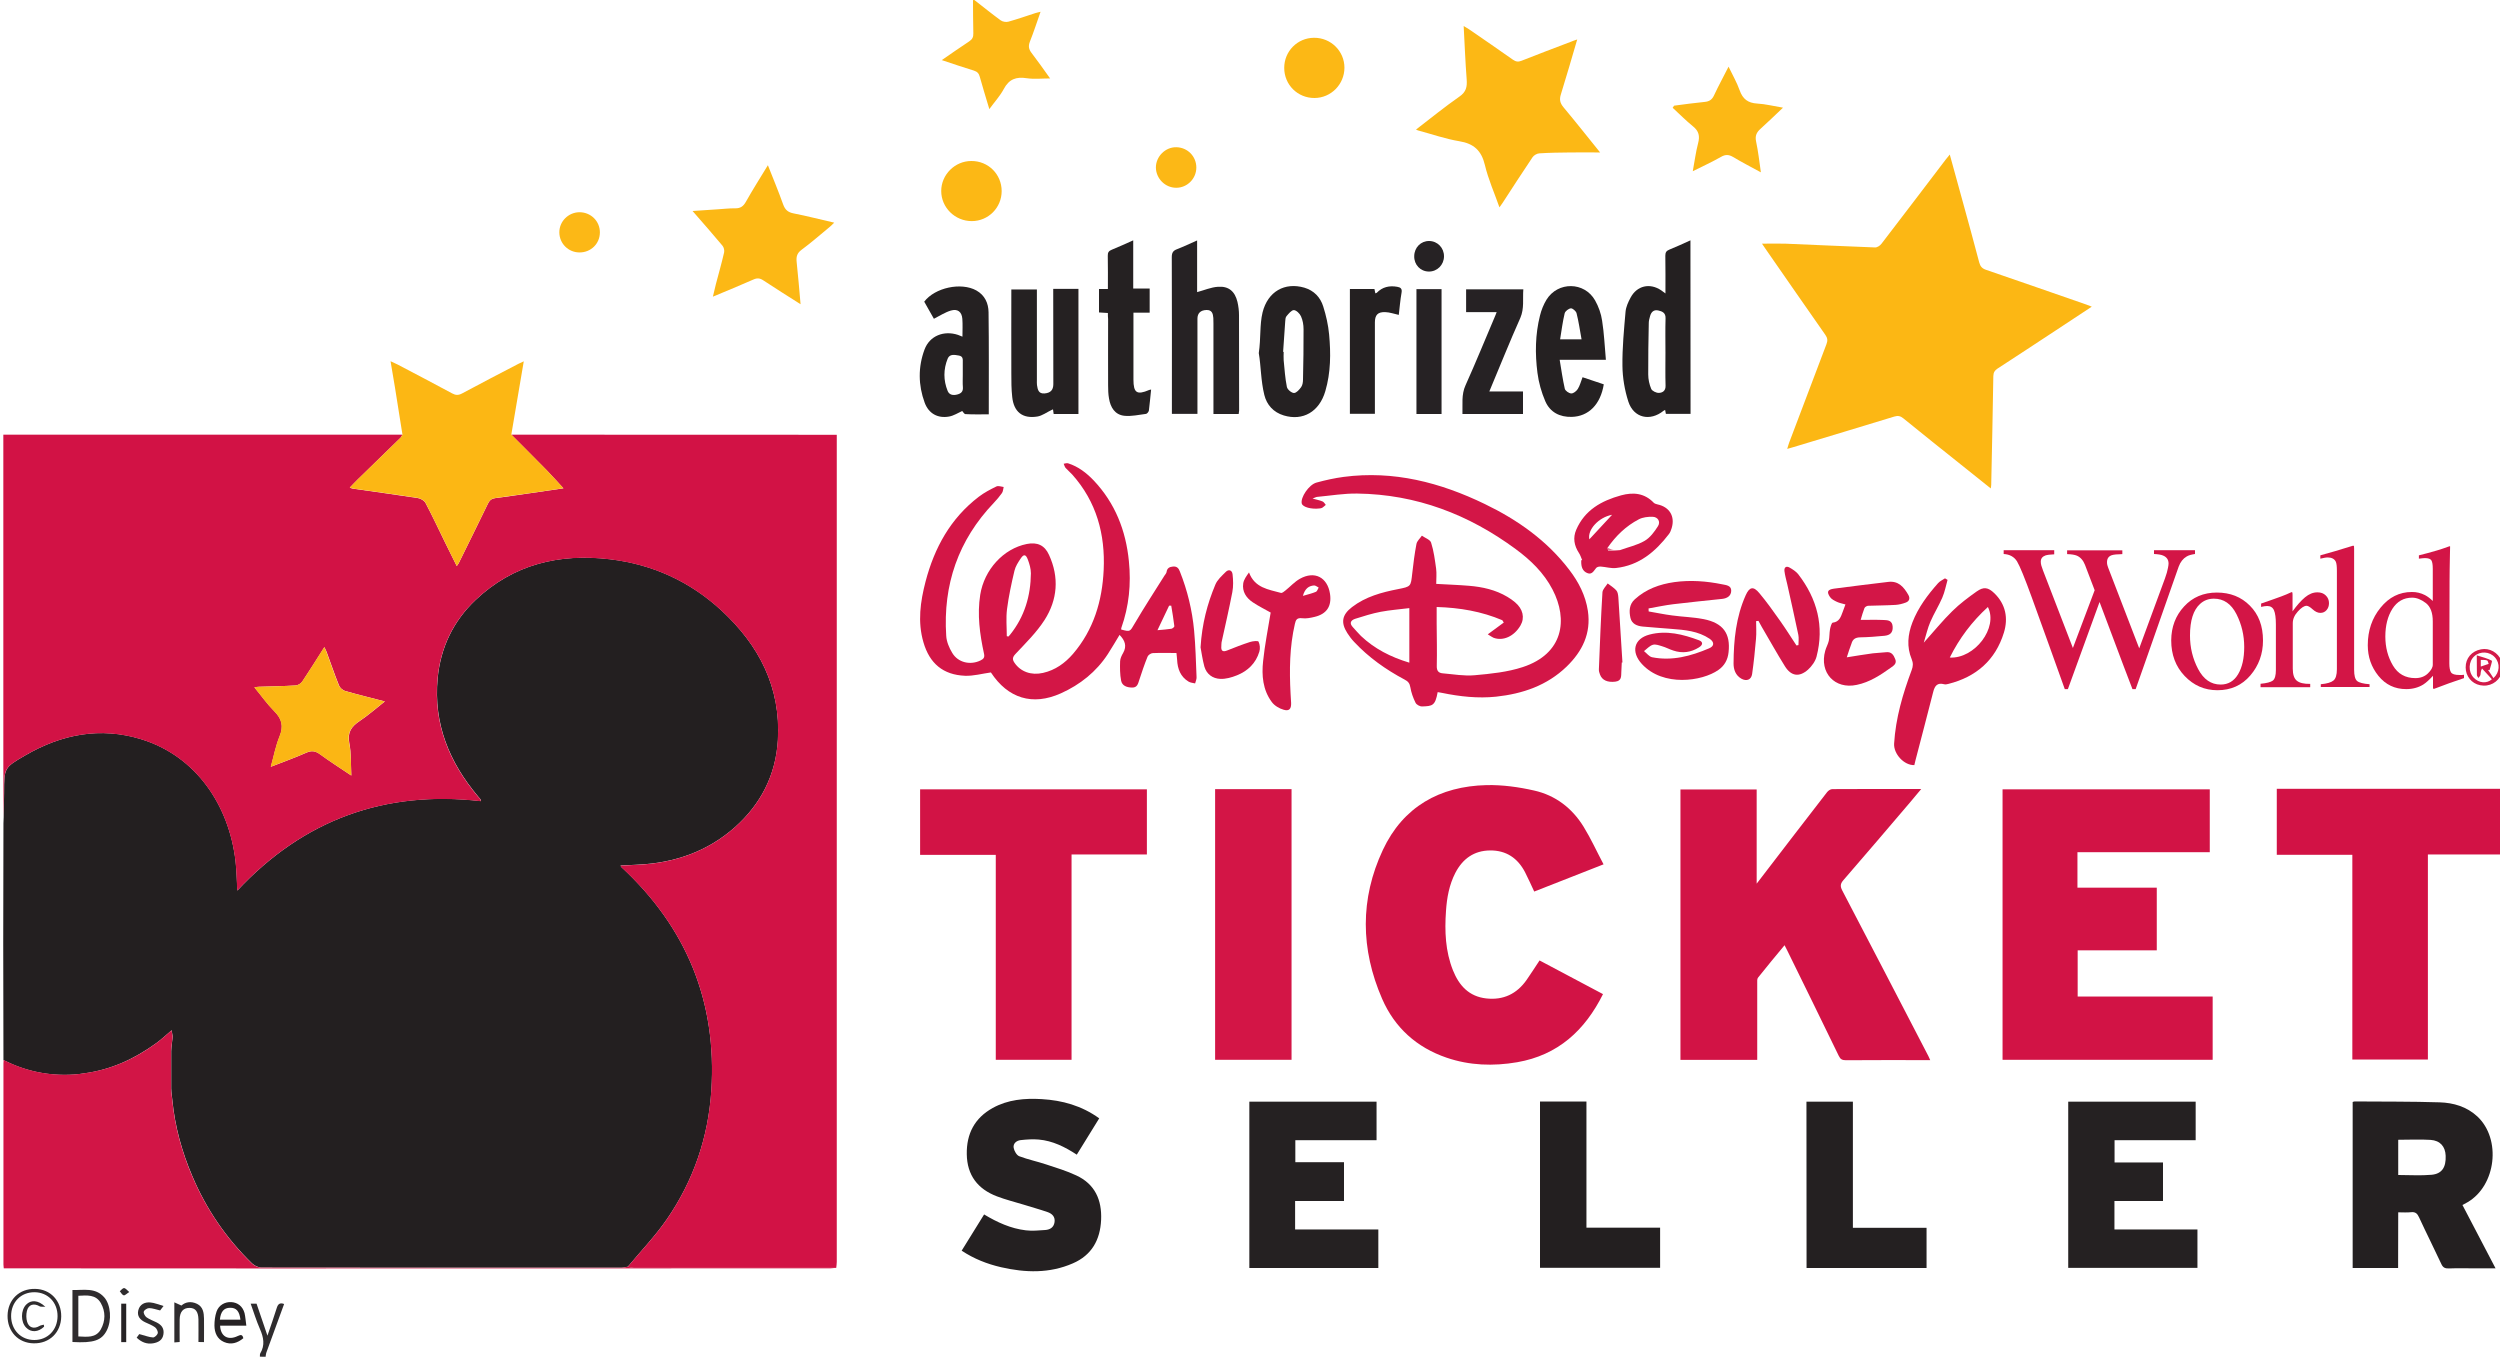 <svg xmlns="http://www.w3.org/2000/svg" viewBox="0 0 2250 1221" style="enable-background:new 0 0 2250 1221"><path d="m2252.9 769c-22.5 0-44.9 0-67.8 0 0 61.8 0 123.1 0 184.6-22.8 0-45.1 0-68 0 0-61.3 0-122.6 0-184.3-22.9 0-45.3 0-68 0 0-19.9 0-39.3 0-59.4 67.9 0 135.8 0 203.7 0 .1 19.8.1 39.4.1 59.1" style="fill:#d21245"/><path d="m876.9 0c7.9 6.1 15.6 12.4 23.7 18.3 1.8 1.3 4.9 1.8 7 1.2 8.2-2.3 16.2-5.1 24.2-7.7 1.2-.4 2.4-.6 4.7-1.2-3.3 9.5-6.2 18.3-9.6 26.9-1.5 3.9-1.1 6.7 1.4 10 5.7 7.4 11 15 16.8 23.1-7.4 0-14.4.8-21-.2-9.5-1.5-16 .8-20.7 9.7-3.3 6.2-8.2 11.5-13 18.1-3.1-10.4-6-19.7-8.6-29.1-.8-3-2.2-4.6-5.4-5.6-9.3-2.8-18.5-6-28.8-9.4 8.8-6 16.6-11.6 24.6-16.8 2.9-1.9 3.9-3.9 3.8-7.3-.3-10-.2-19.9-.3-29.9.6-.1.9-.1 1.2-.1" style="fill:#fcb816"/><path d="m2252.9 603c-.5 1.1-1.1 2.2-1.5 3.3-3.1 7.8-10.9 12.1-19.3 10.4-7.6-1.5-13-8.1-13-16-.1-8.3 5.4-14.7 13.8-16.3 7.7-1.5 15.3 2.8 18.4 10.3.5 1.1 1.1 2.2 1.7 3.2-.1 1.8-.1 3.4-.1 5.1m-8.8 7.3c5.7-5.1 6.2-13.2 1.3-18.7-4.7-5.3-13.1-5.8-18.4-1.1-5.4 4.8-5.8 13.9-.8 19.3 4.8 5.2 12.1 5.6 16.5 1.5-3-3.3-5.9-6.5-8.9-9.7-1.3 2.5-1.1 4.2-1.4 5.8-.2 1-1.2 1.8-1.8 2.8-.5-.9-1.4-1.8-1.4-2.7-.1-5.3-.1-10.5-.1-17.7 5.3 1.7 9.7 2.7 13.5 4.8.7.4-1.3 5.6-2 8.5-.5-.1-.9-.1-1.4-.2 1.7 2.4 3.3 4.9 4.9 7.4m-11.4-10.4c2.9-1 5-1.7 7.1-2.4-.5-1.1-.7-2.9-1.4-3.1-1.7-.6-3.7-.4-5.7-.5 0 2 0 3.3 0 6" style="fill:#d31a49"/><path d="m233.9 1221c.1-1-.1-2.1.3-2.9 4.5-7.5 3-14.6-.3-22.1-3.2-7.3-5.5-14.9-8.3-22.7 1.9 0 3.5 0 5.3 0 3.1 9.2 6.2 18.4 9.8 28.8 3.1-9.1 5.9-17 8.4-25 1.1-3.6 2.9-4.9 6.6-3.5-5.3 14.5-10.6 29-15.9 43.5-.5 1.3-.5 2.7-.8 4-1.7-.1-3.4-.1-5.1-.1" style="fill:#2f2c2e"/><path d="m3.1 954.1c0-35.1-.1-70.2-.2-105.3 0-35.9.1-71.8.2-107.8 0-1.8.1-3.7.2-5.5.1-7.5.4-14.9.4-22.4.1-21.9-.1-22.2 18.9-33.2 32.8-19.1 67.6-26 104.6-14.6 49.4 15.2 79 59.6 84.8 109.7 1 8.7 1.1 17.4 1.6 26.5 59.6-63.8 132.7-90.4 219.2-80.5-.2-.9-.1-1.3-.3-1.6-.7-.9-1.5-1.8-2.3-2.7-25.8-30.7-40.1-65.3-36.3-106.1 2.6-27.6 14-51.5 34-70.5 34-32.3 75.5-42.2 121-36.8 38.1 4.5 71.8 19.8 100.1 45.8 34.1 31.4 53.9 69.5 51.1 117-1.9 31.5-15.4 57.7-38.8 78.5-24.8 21.9-54.4 32.1-87.3 33.6-5.1.2-10.1.5-15.5.8.5.9.5 1.1.6 1.2 58.8 54.4 86.3 121.4 81.1 201.5-2.8 42.1-16.1 80.9-40 115.6-10.4 15.1-23.3 28.5-35.1 42.7-1.9.3-3.9.9-5.8.9-107.9 0-215.9.1-323.8-.1-2.9 0-6.4-1.6-8.6-3.7-23.2-22.5-41.2-48.8-53.8-78.6-9.4-22-15.7-44.8-18-68.7-.3-2.3-.5-4.6-.8-6.9-.1-1.1-.1-2.1-.2-3.2 0-11.2 0-22.5 0-33.7.1-1.1.1-2.1.2-3.2.3-2.6.6-5.2.9-7.8.1-.7.1-1.5.2-2.2-.3-1.9-.6-3.8-.9-5.6-4.6 3.9-8.9 8-13.7 11.5-19.7 14.3-40.9 24.1-64.9 27.3-1.6.2-3.3.5-4.9.7-1.5.1-3 .3-4.4.4-22.4 1.5-43.5-2.9-63.5-13" style="fill:#231f20"/><path d="m565 1140.1c11.8-14.2 24.7-27.6 35.1-42.7 23.9-34.7 37.2-73.5 40-115.6 5.3-80.1-22.2-147.1-81.1-201.5-.1-.1-.2-.3-.6-1.2 5.4-.3 10.4-.5 15.5-.8 32.8-1.5 62.5-11.7 87.3-33.6 23.5-20.8 36.9-47 38.8-78.5 2.9-47.6-17-85.7-51.1-117-28.3-26-62-41.3-100.1-45.8-45.5-5.4-87 4.5-121 36.8-20 19-31.4 42.8-34 70.5-3.9 40.8 10.5 75.4 36.3 106.1.8.9 1.6 1.7 2.3 2.7.2.2.1.6.3 1.6-86.5-9.9-159.6 16.7-219.2 80.5-.5-9.1-.6-17.8-1.6-26.5-5.8-50.1-35.4-94.5-84.8-109.7-37-11.4-71.8-4.5-104.6 14.6-19 11-18.8 11.3-18.8 33.2 0 7.5-.3 14.9-.4 22.4-.1-15.7-.3-31.3-.3-47 0-97.3 0-194.7 0-292 0-1.6 0-3.3 0-5.4 120 0 239.6 0 359.2 0-.6 1-1 2.1-1.8 2.9-12.9 12.6-25.8 25.1-38.6 37.6-2.3 2.2-4.4 4.6-7 7.2 1.5.5 2.1.8 2.7.9 19.6 2.8 39.2 5.5 58.7 8.5 2.5.4 5.7 2.3 6.8 4.4 6.2 11.8 11.9 23.8 17.7 35.8 3.4 6.8 6.8 13.6 10.4 21 .8-1.2 1.4-1.9 1.7-2.5 8.8-17.9 17.7-35.8 26.4-53.8 1.5-3.1 3.5-4.5 6.7-4.9 10.2-1.3 20.4-2.8 30.6-4.3 10.3-1.5 20.6-3 30.6-4.5-5.2-5.6-10.1-11.2-15.3-16.5-10.5-10.7-21.1-21.2-31.6-31.8 95.5 0 190.9 0 286.4.1 2 0 3.9 0 6.5 0 0 2.2 0 3.9 0 5.7 0 246.2 0 492.5 0 738.7 0 1.8-.3 3.6-.5 5.4-60.6 0-121.3 0-181.9 0-1.9-.1-3.8-.7-5.7-1m-248.8-442.1c-.5-10.5 0-20.1-1.8-29.3-1.9-9.8 2.1-15 9.5-19.9 7.6-5.1 14.6-11.3 22.5-17.5-12.6-3.3-24.2-6.1-35.7-9.4-2.2-.6-4.8-2.9-5.6-5.1-4-9.9-7.4-20-11.1-30-.5-1.3-1.1-2.4-2-4.4-7 10.9-13.3 21.1-19.9 31-1.2 1.7-3.7 3.3-5.8 3.5-11.1.7-22.3.8-33.4 1.2-1 0-2.1.3-3.9.5 6.3 7.6 11.6 15.2 18 21.6 6.8 6.8 8.4 13.4 4.7 22.5-3.5 8.5-5.2 17.7-7.9 27.4 11.4-4.5 21.9-8.2 32-12.7 4.7-2.1 8.1-1.5 12.2 1.4 8.8 6.5 18.1 12.4 28.2 19.2" style="fill:#d21245"/><path d="m1754.8 139.1c4.2 15.1 8.1 29.4 12 43.6 4.9 17.8 9.8 35.6 14.5 53.5 1 3.7 2.7 5.5 6.3 6.7 30.1 10.3 60.1 20.8 90.1 31.2 1.4.5 2.7 1 4.9 1.9-11.4 7.5-22 14.5-32.6 21.5-17.4 11.4-34.7 22.9-52.2 34.2-2.6 1.7-3.7 3.5-3.8 6.8-.5 32.6-1.2 65.2-1.9 97.9 0 .8-.2 1.6-.4 3.2-9.4-7.5-18.2-14.5-26.9-21.5-17.3-13.8-34.6-27.6-51.8-41.6-2.6-2.1-4.8-2.6-8.1-1.6-30.2 9.3-60.5 18.3-90.8 27.5-1.6.5-3.2.9-5.6 1.6.7-2.2 1.1-3.9 1.7-5.5 11.2-29.6 22.3-59.1 33.6-88.7 1.3-3.3 1-5.7-1.1-8.6-17.7-25.2-35.2-50.6-52.8-75.9-1.3-1.9-2.6-3.8-4.1-6 7.3 0 14.2-.2 21 0 26.9 1.1 53.9 2.4 80.8 3.4 1.9.1 4.6-1.7 5.8-3.4 19.3-25.1 38.4-50.3 57.6-75.5 1-1.2 2.2-2.6 3.8-4.7" style="fill:#fcb714"/><g style="fill:#d21345"><path d="m1581 795.3c20.9-27.3 42.1-54.9 63.4-82.4 1.1-1.4 3.1-2.7 4.7-2.7 26.3-.2 52.6-.1 80-.1-3.5 4.2-6.5 7.9-9.6 11.5-20.1 23.6-40.2 47.2-60.5 70.6-2.7 3.1-2.9 5.4-1.1 9 26 49.7 51.8 99.5 77.6 149.2.5 1 .9 2 1.7 3.7-2.1 0-3.5 0-4.9 0-23.7 0-47.3-.1-71 .1-3.3 0-5-.9-6.4-3.9-15.4-31.7-30.9-63.4-46.5-95.1-.6-1.3-1.3-2.6-2.3-4.5-8.2 9.9-16.2 19.5-23.9 29.2-.9 1.1-.7 3.2-.7 4.8 0 21.2 0 42.3 0 63.5 0 1.8 0 3.6 0 5.7-23.2 0-46 0-69.1 0 0-81.1 0-162.1 0-243.4 22.8 0 45.6 0 68.6 0 0 28.4 0 57 0 84.8"/><path d="m1802.3 953.8c0-81.2 0-162.1 0-243.4 62.1 0 124.1 0 186.5 0 0 18.7 0 37.4 0 56.6-39.7 0-79.3 0-119.1 0 0 10.8 0 21.1 0 31.9 23.7 0 47.4 0 71.4 0 0 19 0 37.4 0 56.4-23.6 0-47.2 0-71.2 0 0 14 0 27.6 0 41.6 40.3 0 80.8 0 121.5 0 0 19.2 0 37.9 0 56.9-63 0-125.9 0-189.1 0"/></g><path d="m565 1140.1c1.9.3 3.8.8 5.8.8 60.6 0 121.3 0 181.9 0-1.8.2-3.5.6-5.3.6-169.9.1-339.9.1-509.8.1-76.3 0-152.6-.1-228.9-.1-1.6 0-3.3 0-5.3 0-.1-1.4-.3-2.5-.3-3.6 0-60.3 0-120.6 0-180.9 0-1 .1-2 .2-3 19.9 10.1 41.1 14.5 63.4 13 1.5-.1 3-.3 4.4-.4 1.6-.2 3.3-.5 4.9-.7 24-3.2 45.3-12.9 64.7-27.1 4.8-3.5 9.2-7.7 13.7-11.5.3 1.9.6 3.8.9 5.6-.1.7-.1 1.5-.2 2.2-.3 2.6-.6 5.2-.9 7.8-.1 1.1-.1 2.1-.2 3.2 0 11.2 0 22.5 0 33.7.1 1.1.1 2.1.2 3.2.3 2.3.5 4.6.8 6.9 2.3 23.9 8.6 46.7 18 68.7 12.7 29.8 30.6 56 53.8 78.6 2.1 2 5.7 3.7 8.6 3.7 107.9.2 215.9.2 323.8.1 1.9 0 3.8-.6 5.8-.9" style="fill:#d21546"/><g style="fill:#d21345"><path d="m1385.6 864.4c19 10.1 37.9 20.1 57.1 30.3-16.3 32.7-40.5 54.9-77.2 61.3-21.5 3.7-42.9 3-63.6-4.1-26.9-9.2-46.7-27-58-53-19.4-44.6-20-89.9.7-134 18.2-38.8 51.1-57.3 93.3-58.3 14.3-.3 28.9 1.7 42.9 4.9 19.1 4.3 34.1 15.8 44.4 32.5 6.6 10.7 11.8 22.2 18 33.9-21.7 8.5-42.1 16.5-62.4 24.5-2.9-6.1-5.4-11.9-8.3-17.5-6.6-12.6-16.9-19.6-31.3-19.5-14.6.1-24.8 7.5-31.4 20.2-5.5 10.7-7.6 22.3-8.4 34.2-1.3 18.2-.6 36.3 6.3 53.6 5.5 13.7 14.5 23.5 30 25.2 15.3 1.7 27.4-4.1 36.2-16.6 4-5.7 7.7-11.6 11.7-17.6"/><path d="m828.1 769.4c0-20.1 0-39.4 0-59 68 0 135.9 0 204.1 0 0 19.3 0 38.7 0 58.6-22.4 0-44.8 0-67.8 0 0 61.8 0 123.2 0 184.8-23 0-45.4 0-68.2 0 0-61.4 0-122.6 0-184.4-22.9 0-45.3 0-68.1 0"/></g><path d="m1058.8 587.7c-7.5 0-14.5-.2-21.4.1-1.6.1-4 1.7-4.6 3.2-2.8 6.9-5.2 14-7.5 21.1-1.1 3.5-1.9 6.9-6.6 6.7-4.6-.1-8.8-1.6-9.7-6.2-1.1-5.7-1.1-11.7-.9-17.5.1-2.5 1.4-5.2 2.7-7.4 3.6-6.3 1.6-11.4-3.2-16.3-3.5 5.8-6.9 11.6-10.5 17.2-10.5 16.1-25 27.6-42.3 35.4-25.6 11.5-47.7 4.5-63-18.8-8 1.1-15.7 3.3-23.3 3-19.7-.8-31.9-11.1-37.4-30.1-5.4-18.4-2.8-36.6 1.9-54.7 8-30.5 22.5-56.9 47.9-76.3 4.8-3.7 10.4-6.6 15.9-9.3 1.7-.8 4.3.2 6.5.5-.5 1.8-.5 3.9-1.5 5.4-2.2 3.1-4.7 6.1-7.3 8.8-32.1 33.6-45.9 73.8-42.9 119.8.3 5.2 2.6 10.7 5.4 15.3 5.2 8.8 16.3 11.3 25.5 6.8 2.7-1.3 3.9-2.7 3.1-6.1-3.8-17.5-6.2-35.1-3.4-53 3.6-22.6 20.9-41.5 41.9-45.7 9.4-1.9 16.1 1.1 20 9.8 9.3 20.2 7.7 40.3-4 58.6-7.2 11.2-17 20.8-26.2 30.6-2.8 3-2.9 5-.8 8 5.4 7.9 15 11.5 25.7 9 11-2.5 19.7-8.8 26.9-17.1 18.6-21.7 26.3-47.7 27.6-75.5 1.5-32-6.4-61.4-28.3-85.9-1.9-2.1-4.1-3.9-6-6-.8-1-1.1-2.4-1.7-3.7 1.3-.2 2.8-.8 4-.4 9.1 2.9 16.5 8.6 23 15.4 19.3 20.4 29 45.1 31.7 72.7 2.1 20.5.1 40.5-6.8 60-.2.4-.1 1-.1 1.5 8.3 2.2 7.8 1.9 12.1-5.4 8.6-14.6 17.8-28.8 26.8-43.1.7-1.1 1.8-2.2 1.9-3.3.5-3.5 2.6-4.6 5.8-4.9 3.5-.3 5.1 1.5 6.2 4.5 6.8 17.1 11.1 34.9 12.8 53.2 1.3 13.9 1.6 27.9 2.2 41.9.1 1.8-.8 3.7-1.3 5.6-2-.5-4.3-.6-6-1.7-7.2-4.4-9.8-11.4-10.2-19.5-.1-2-.4-3.8-.6-6.2m-152.7-15.1c.5.1 1 .2 1.5.3.5-.6 1.1-1.1 1.6-1.8 12.9-16.1 18.4-34.8 18.6-55.1 0-4.2-1.3-8.5-2.8-12.5-1.8-4.7-3.7-4.9-6.4-.8-2.3 3.4-4.7 7.1-5.6 11-2.7 11.4-5.2 23-6.7 34.6-1 8-.2 16.2-.2 24.3m135.6-5.4c5.2-.5 9-.7 12.6-1.3 1-.2 2.7-1.6 2.6-2.3-.7-6.2-1.8-12.3-2.8-18.5-.6 0-1.3 0-1.9 0-3.2 6.8-6.5 13.6-10.5 22.1" style="fill:#d31646"/><path d="m1162.4 953.8c-23.1 0-45.8 0-68.8 0 0-81.3 0-162.3 0-243.6 23 0 45.8 0 68.8 0 0 81.1 0 162.1 0 243.6" style="fill:#d31546"/><path d="m1293.9 622.9c-2.2 12.4-4.8 12.6-14 12.9-2 .1-5.1-1.6-5.9-3.3-2.2-4.4-3.9-9.2-4.7-14-.6-3.6-2.1-5.3-5.2-6.9-16.9-9-32.3-19.9-45.4-33.9-2.3-2.4-4.3-5.1-6.1-7.9-6.1-9.5-4.8-16.5 4.2-23.4 12.2-9.4 26.7-13.3 41.5-16.2 11.6-2.3 11.4-2.3 12.7-14 1-8.9 2.1-17.8 3.8-26.6.5-2.7 3.2-5 4.9-7.5 2.9 2.1 7.5 3.6 8.3 6.3 2.4 7.5 3.4 15.5 4.5 23.3.6 4.4.1 9 .1 13.8 10.2.6 19.8.9 29.4 1.7 12.2 1 24 3.6 34.7 10 2.4 1.4 4.8 3.1 6.9 4.9 7.1 6 8.9 13.9 4.8 20.9-5.7 9.7-15.6 14.2-24.2 11-1.2-.5-2.2-1.3-5.2-3.1 5.3-3.9 9.9-7.3 14.4-10.6-.4-.7-.9-1.4-1.3-2.1-18.6-7.9-38.3-11.3-59.1-11.9 0 5.3 0 10.2 0 15.1.1 12.7.4 25.3.1 38-.1 4.3 1.5 6.3 5.4 6.6 9.6.8 19.3 2.6 28.8 1.7 14.5-1.3 29.4-2.8 43.1-7.3 36.7-12 41-42.7 26.9-69.8-7.8-15-19.6-26.4-33-36.3-42.4-31.3-89.6-49.4-142.7-50.1-12.1-.2-24.1 1.9-36.2 3-1.1.1-2.1.8-4.1 1.5 3.6 1 6.4 1.5 9 2.6 1.2.5 2 2 2.9 3.1-1.1.9-2.1 1.9-3.2 2.6-.7.4-1.6.5-2.4.6-7.4.9-15.1-1.2-16-4.4-1.4-5.3 6.4-17.1 13.3-18.9 8-2.2 16.2-4 24.4-5.1 45-5.9 86.9 5 127 24.4 29.6 14.3 56 32.9 76.1 59.3 8.4 11 14.6 23 16.7 36.9 3 20.3-5 36.4-19.1 50.1-17.7 17.1-39.6 24.5-63.5 27.1-16.4 1.7-32.6-.1-48.6-3.4-1.5-.2-2.6-.4-4-.7m-25.5-75.6c-8.6 1.1-17.2 1.7-25.7 3.3-7.8 1.5-15.4 3.9-23 6.3-4.2 1.4-5.5 4.1-1.9 7.8 2.4 2.5 4.6 5.3 7.1 7.7 12.2 11.5 26.6 18.9 43.5 24 0-16.4 0-32.2 0-49.1" style="fill:#d31647"/><path d="m460.2 391.1c10.5 10.6 21.2 21.1 31.6 31.8 5.2 5.3 10.1 10.9 15.3 16.5-10 1.5-20.3 3-30.6 4.5-10.2 1.5-20.4 2.9-30.6 4.3-3.2.4-5.2 1.8-6.7 4.9-8.7 18-17.6 35.9-26.4 53.8-.3.7-.9 1.3-1.7 2.5-3.7-7.3-7.1-14.1-10.4-21-5.9-11.9-11.5-24-17.7-35.8-1.1-2.1-4.3-4-6.8-4.4-19.5-3.1-39.1-5.7-58.7-8.5-.6-.1-1.2-.4-2.7-.9 2.6-2.6 4.7-5 7-7.2 12.9-12.5 25.8-25.1 38.6-37.6.8-.8 1.2-1.9 1.8-2.9-2.2-14.1-4.4-28.1-6.7-42.2-1.2-7.5-2.5-15-4-23.8 2.7 1.3 4.6 2.1 6.4 3 16.3 8.6 32.7 17.1 48.9 25.9 3.3 1.8 5.7 1.9 9.1.1 16.8-9.1 33.8-17.8 50.8-26.7 1.2-.6 2.4-1.1 4.7-2.2-3.9 22.6-7.6 44.3-11.2 65.9" style="fill:#fcb714"/><path d="m2158.3 1141.2c-14.2 0-27.5 0-40.9 0 0-49.9 0-99.5 0-149.4.6-.2 1.2-.5 1.8-.5 25.5.2 51 0 76.5.8 12.5.4 24.4 3.9 33.9 12.7 21.8 20.4 16.9 62.2-8.8 77.2-1.4.8-2.9 1.6-4.6 2.5 9.8 18.8 19.6 37.4 29.8 57-7 0-13.3 0-19.5 0-7.5 0-15-.2-22.5.1-3.4.1-5.3-.7-6.8-4-6.5-14-13.5-27.8-20-41.9-1.6-3.5-3.3-5.2-7.4-4.7-3.6.4-7.3.1-11.4.1-.1 16.7-.1 33.3-.1 50.1m.1-115.4c0 10.9 0 21.4 0 31.7 10.3 0 20.3.7 30.1-.2 9.3-.9 13-6.8 12.6-17.1-.3-8.3-4.9-13.7-13.6-14.3-9.5-.6-19.1-.1-29.1-.1" style="fill:#242021"/><g style="fill:#252122"><path d="m1903.1 1046.2c14.5 0 28.9 0 43.6 0 0 11.7 0 22.9 0 34.7-14.5 0-29 0-43.7 0 0 8.8 0 17 0 25.6 25 0 49.8 0 74.7 0 0 11.7 0 23 0 34.6-38.7 0-77.4 0-116.3 0 0-49.9 0-99.6 0-149.6 38.2 0 76.3 0 114.7 0 0 11.3 0 22.8 0 34.7-24.1 0-48.4 0-73 0 0 6.8 0 13.2 0 20"/><path d="m1238.9 991.5c0 11.6 0 22.9 0 34.7-24.3 0-48.5 0-73.1 0 0 6.8 0 13 0 19.8 14.3 0 28.9 0 43.8 0 0 11.8 0 23 0 34.9-14.4 0-29.2 0-44 0 0 8.7 0 16.8 0 25.6 25 0 49.9 0 74.9 0 0 11.9 0 23.2 0 34.7-38.8 0-77.3 0-116.1 0 0-50 0-99.7 0-149.7 38.1 0 76 0 114.5 0"/></g><path d="m865.5 1125.6c6.8-10.9 13.4-21.7 20.2-32.6 11.8 7.1 24 12.7 37.6 14.3 5.7.7 11.6.1 17.4-.3 4.2-.3 7.7-2.2 8.4-7.1.7-4.9-2.3-7.6-6.2-9-7.2-2.5-14.6-4.5-21.9-6.8-7.9-2.4-16-4.4-23.8-7.4-17.3-6.6-26.8-19-27.1-37.9-.3-18.5 7.1-32.6 23.3-41.6 13.7-7.6 28.7-8.9 44.1-8 18.6 1.1 36 5.9 51.8 17.3-6.7 10.8-13.4 21.6-20.2 32.7-10.7-7-21.7-12.5-34.2-13.6-5.4-.5-10.9-.1-16.3.5-3.7.4-7 3-6.3 7 .5 2.8 2.7 6.6 5 7.5 7.9 3 16.2 4.7 24.3 7.4 9.1 3 18.4 5.8 27.1 9.9 16.8 7.8 23.1 22.1 22.3 40-.8 18-8.5 31.8-25.4 39.1-21 9.2-42.8 8.5-64.6 3.5-12.6-2.9-24.5-7.6-35.5-14.9" style="fill:#242021"/><path d="m1419.5 35.5c-5.1 17.3-9.7 33.4-14.7 49.4-1.5 4.6-.8 7.8 2.3 11.6 10.8 12.9 21.2 26.1 33 40.7-9.9 0-18.3-.1-26.7 0-9.3.1-18.6.2-27.9.8-2.2.1-5 1.7-6.2 3.5-9.2 13.6-18.1 27.5-27.1 41.3-.7 1.1-1.5 2.1-2.7 3.8-4.6-13.1-10.1-25.4-13.1-38.1-3.1-13-10-19.3-23-21.4-12.6-2.1-24.8-6.4-37.1-9.7-.5-.1-.9-.4-1.9-.8 13.1-10.1 25.8-20.4 39.1-29.7 6.1-4.2 7-8.8 6.5-15.5-1.2-15.6-1.8-31.2-2.7-48 2.1 1.3 3.6 2.1 4.9 3 13.2 9.1 26.4 18.1 39.4 27.3 2.6 1.8 4.7 2.2 7.7 1 14.8-5.9 29.8-11.5 44.7-17.2 1.3-.6 2.9-1.1 5.5-2" style="fill:#fcb815"/><path d="m1625.8 991.5c13.9 0 27.6 0 41.8 0 0 37.8 0 75.4 0 113.5 22.3 0 44.2 0 66.3 0 0 12.2 0 24 0 36.2-35.9 0-71.8 0-108 0-.1-49.9-.1-99.7-.1-149.7" style="fill:#242021"/><path d="m1386 1141c0-49.9 0-99.6 0-149.6 14 0 27.7 0 41.8 0 0 37.8 0 75.4 0 113.5 22.3 0 44.2 0 66.3 0 0 12.2 0 24 0 36.1-35.9 0-71.8 0-108.1 0" style="fill:#231f20"/><path d="m720.5 273.8c-12-7.6-22.8-14.4-33.4-21.4-3.1-2.1-5.6-2.4-9.1-.8-11.7 5.2-23.5 10-36.4 15.4 1-4.4 1.8-7.8 2.7-11.3 2.5-9.5 5.2-18.9 7.4-28.5.4-1.8-.2-4.6-1.5-6.1-8.5-10.2-17.3-20.2-26.9-31.2 8.1-.5 15.2-1 22.4-1.5 5.3-.3 10.6-1 15.9-.9 4.8.1 7.4-1.8 9.7-5.9 6.1-10.8 12.7-21.3 19.8-32.9 4.9 12.4 9.6 23.7 13.7 35.2 1.8 5 4.4 7.2 9.6 8.2 11.9 2.3 23.6 5.4 36.4 8.3-1.7 1.6-2.7 2.7-3.9 3.7-8.5 7-16.8 14.3-25.6 20.8-4.2 3.1-4.8 6.5-4.3 11.1 1.3 12.1 2.3 24.2 3.5 37.8" style="fill:#fcb815"/><path d="m1752.8 521.9c-1.5 5.3-2.5 10.8-4.7 15.9-3.2 7.5-7.6 14.4-10.8 21.9-2.4 5.5-3.7 11.5-5.9 18.7 9.4-10.5 17.1-20 25.8-28.5 6.6-6.5 14.1-12.1 21.7-17.5 6.3-4.5 10.4-3.9 16 1.5 10.3 10 12.6 22.5 8.6 35.5-7.6 24.7-24.9 39.8-49.9 46.1-1.3.3-2.7.7-3.9.3-6.1-1.6-8.4 1.4-9.8 6.9-5.2 20.6-10.7 41.2-16 61.7-.4 1.4-.7 2.9-1 4.2-9.2.3-18.7-10-18.2-19.3 1.4-23 7.8-44.8 15.8-66.2 1.3-3.4 1.5-6.3 0-9.9-4.6-11-3.5-22.2.7-33.1 5.2-13.4 13.7-24.7 23.1-35.3 1.6-1.8 4.1-2.9 6.2-4.3.8.5 1.5.9 2.3 1.4m36.3 24.4c-14.5 13.3-25.7 28.2-34.3 45.5 22.4 1.2 43.8-26.8 34.3-45.5" style="fill:#d31646"/><path d="m1521.5 372.5c-7.3 0-14.6 0-22.2 0-.2-1-.4-2.2-.7-3.6-.6.4-1 .6-1.4.8-12.2 9.8-26.9 6.5-31.7-8.3-3.3-10.3-5.2-21.4-5.3-32.2-.2-16.2 1.4-32.5 2.8-48.7.4-4.3 2.4-8.7 4.5-12.6 5.8-10.9 17.4-13.5 27.6-6.6 1.1.7 2.1 1.5 3.8 2.8 0-11.7.1-22.8-.1-33.9 0-2.9.8-4.4 3.5-5.5 6.3-2.5 12.4-5.4 19.1-8.4.1 52.4.1 104.2.1 156.2m-22.6-55.6c0-10.1-.2-20.3.1-30.4.2-5-3-6.3-6.6-7.1-4-.9-6.3 1.4-7.3 5-.6 2.1-1.2 4.2-1.2 6.3-.3 15.4-.6 30.9-.5 46.3 0 4.4 1 9 2.7 13 .8 1.9 4.6 3.7 6.9 3.6 3.2-.1 6.1-1.8 6-6.3-.3-10.1-.1-20.3-.1-30.4" style="fill:#242021"/><path d="m1114.8 372.6c-7.5 0-14.8 0-22.7 0 0-1.9 0-3.6 0-5.4 0-25.3 0-50.7 0-76 0-1.7 0-3.3-.1-5-.3-3.9-1.2-7.4-6.3-7.2-5.2.2-8 2.9-8 7.8 0 26.7 0 53.3 0 80 0 1.8 0 3.6 0 5.7-7.8 0-15.1 0-23 0 0-1.8 0-3.5 0-5.1 0-45.3.1-90.6-.1-136 0-4.1 1.3-5.9 4.9-7.2 5.9-2.3 11.5-5 17.9-7.8 0 16.3 0 32 0 46.5 6.4-1.7 12.5-4.4 18.8-4.8 9.6-.7 15.2 4.1 17.5 13.6.9 3.9 1.4 7.9 1.4 11.9.1 28.7.1 57.3.1 86-.1.8-.3 1.8-.4 3" style="fill:#262224"/><g style="fill:#252122"><path d="m947.9 260c1.5 0 2.5 0 3.5 0 6.3 0 12.6 0 19.2 0 0 37.6 0 75 0 112.6-7.4 0-14.7 0-22.3 0-.2-1.3-.4-2.7-.6-4.2-.5.2-.9.4-1.3.6-4.3 2-8.4 5.2-12.9 5.9-13.3 2.1-21.1-4.2-22.5-17.6-.8-7.1-.8-14.3-.8-21.4-.1-25 0-50 0-75.4 7.6 0 14.9 0 23 0 0 1.6 0 3.4 0 5.1 0 25.5 0 51 0 76.5 0 1.5-.1 3 .1 4.5.6 3.9 1.3 7.9 6.7 7.5 5.4-.4 8-3 8-8.4-.1-28.4-.1-56.8-.1-85.7"/><path d="m866.2 303c0-5.8.3-11-.1-16.1-.5-6.3-4.3-9.2-10.3-7.4-5.1 1.5-9.8 4.6-15.3 7.4-2.6-4.7-5.7-10.1-8.7-15.4 9.7-12.7 33.2-17.7 46.9-10.1 7.7 4.3 10.9 11.6 11 19.6.4 30.4.2 60.9.2 91.9-7.1 0-14.1.2-21-.2-1.1 0-2.2-2.1-2.9-2.8-3.8 1.7-7.7 4.3-11.9 5-10.1 1.8-18.3-2.7-21.9-12.5-5.8-15.8-6-32.1-.1-47.9 4.6-12.3 17.4-17.3 30.1-13.1 1.2.5 2.4 1 4 1.6m.3 34.5c0-3.7 0-7.3 0-11 0-2.9.5-5.8-3.5-6.5-3.9-.7-8.3-1.6-10.1 2.8-3.9 9.6-3.9 19.5 0 29.1 1.5 3.6 4.9 4.1 8.5 3.2 3.5-.9 5.5-2.6 5.2-6.6-.3-3.7-.1-7.4-.1-11"/><path d="m1132.9 317.8c2-13.6.7-25.4 3.4-36.6 4.7-18.9 20-27.4 37.6-22.3 8.7 2.6 14.4 8.6 17 16.9 2.6 8.2 4.5 16.7 5.3 25.2 1.6 17.1 1.5 34.3-3.4 51-5.4 18.6-20.2 27.1-37.4 21.9-9.3-2.8-15.3-9.5-17.5-18.4-3.2-12.9-3-26.2-5-37.7m21.9-1.1c.2 0 .3 0 .5 0 0 2.5-.2 5 0 7.5.8 8.1 1.3 16.2 2.9 24.1.5 2.3 4.2 5.4 6.4 5.4 2.2 0 4.9-3.1 6.5-5.4 1.2-1.7 1.6-4.4 1.6-6.7.3-15.1.6-30.2.5-45.3 0-3.9-.7-8.1-2.3-11.6-1.1-2.5-4.2-5.5-6.4-5.6-2.2 0-4.7 3.2-6.6 5.4-1 1.1-1.1 3.1-1.2 4.7"/></g><path d="m1483.8 550.3c7.1 1.2 14.1 2.7 21.2 3.6 9.4 1.3 19 1.5 28.2 3.3 17.7 3.5 24.4 13 22.5 29.9-.7 6.7-3.7 12.1-9.2 15.9-14.5 10.2-49.7 15.4-68.8-5.4-10-10.9-7.3-22.8 6.9-26.5 15.3-4 30.1-.2 44.4 5.1 3.9 1.4 3.8 4.2 0 6.5-7.2 4.5-14.9 5.5-23 2.8-3.5-1.1-6.7-2.9-10.2-3.9-2.7-.8-5.8-2-8.2-1.3-3 .9-5.4 3.7-8 5.7 2.4 1.9 4.6 4.9 7.2 5.5 18 3.6 35-1 51.4-8 4.8-2 4.8-5.6.5-8.6-10.4-7-22.4-8-34.4-8.9-8.6-.7-17.2-1.3-25.9-2.1-5.2-.5-9.8-2.5-11-7.8-1.3-5.9-1.2-12.1 3.9-16.7 10.1-9.2 22.3-13.6 35.6-15.5 14.5-2 28.9-.9 43.2 2 3.4.7 8.1 1 8 5.8-.1 4.6-3.6 6.8-8.1 7.3-14.7 1.6-29.5 3-44.1 4.8-7.4.9-14.8 2.5-22.2 3.8.1 1 .1 1.9.1 2.7" style="fill:#d31747"/><g style="fill:#252122"><path d="m1445.3 323.8c-14.4 0-27.1 0-41.6 0 1.5 9 2.7 17.6 4.6 26 .4 1.9 3.7 4.2 5.8 4.3 2 .1 4.7-2.1 5.9-4 1.9-3 2.8-6.7 4.3-10.6 6.4 2.1 12.8 4.3 19.1 6.4-2.9 18.1-13.7 28.9-28.8 29.3-10.9.3-19.5-4.2-23.8-14-3.5-8.1-6-17-7.1-25.7-2.2-17.2-2-34.5 2.3-51.5 1.2-4.9 3.2-9.9 5.8-14.2 10.2-16.6 34.2-16.4 43.8.6 3.1 5.5 5.4 11.9 6.3 18.2 1.8 11.3 2.3 22.9 3.4 35.2m-21.9-18.4c-1.5-8.3-2.6-16-4.5-23.5-.5-1.9-3.5-4.5-5.1-4.4-2 .2-5.1 2.5-5.6 4.5-1.8 7.6-2.8 15.3-4.1 23.4 6.9 0 12.3 0 19.3 0"/><path d="m997.1 281.7c-2.9-.2-5.4-.3-8-.5 0-7 0-13.8 0-21.1 2.5 0 5 0 8 0 0-10.3.1-20.1-.1-29.9-.1-3 .9-4.4 3.7-5.5 6.3-2.5 12.4-5.4 19.2-8.4 0 14.7 0 28.8 0 43.4 5.1 0 9.8 0 14.8 0 0 7.4 0 14.3 0 21.7-4.7 0-9.3 0-14.6 0 0 2.2 0 3.9 0 5.7 0 18.2 0 36.3 0 54.5 0 12 3.1 14.1 14.1 9.4.4-.2.9-.2 1.8-.4-.7 6.4-1.2 12.7-2 18.9-.2 1.1-1.6 2.9-2.6 3-6.5.8-13.2 2.4-19.5 1.7-8.5-.9-12.5-7.6-13.8-15.6-.7-3.9-.8-7.9-.8-11.9-.1-19.8 0-39.6 0-59.5-.2-1.8-.2-3.5-.2-5.5"/></g><path d="m1580.5 559c0 5.3.4 10.7-.1 16-.9 10.6-2 21.2-3.5 31.7-.8 5.2-5.1 6.7-9.7 4.1-5.2-3-7-8.2-7-13.6.1-21.1 2.2-41.9 10.9-61.4 3.4-7.6 6.9-8.5 12.3-2 6.7 8 12.8 16.6 18.8 25.1 5.1 7.2 9.7 14.6 14.6 22 .6-.1 1.2-.2 1.8-.3 0-3.1.5-6.2-.1-9.2-3.2-15.3-6.6-30.5-10-45.7-.9-3.9-2-7.7-2.5-11.7-.4-3.4 1.6-4.9 4.6-3.2 2.8 1.6 5.8 3.5 7.8 6 17 22.1 23.6 46.7 16.5 74.1-1.1 4.3-4.3 8.7-7.7 11.8-7.9 7-15.2 5.9-20.8-3.1-7.3-11.7-14-23.8-21-35.7-1-1.7-1.9-3.4-2.8-5.1-.7 0-1.4.1-2.1.2" style="fill:#d31747"/><path d="m1662.1 591.6c8.6-1.4 16-2.6 23.4-3.6 3.9-.5 8-.5 11.9-1 4.9-.6 6.8 2.4 8.3 6.2 1.6 3.9-1.1 5.7-3.8 7.6-9.5 6.8-19.2 13.2-30.9 15.6-19.7 4.2-33.8-11-28.3-30.7.8-3 2.5-5.9 3.2-8.9.7-3.4.5-6.9 1.1-10.4.4-2.1 1.4-5.8 2.4-6 6.2-.7 7.4-5.5 9.1-9.9.8-2 1.5-4.1 2.4-6.5-2.6-.8-5.3-1.2-7.6-2.3-2.3-1.1-5-2.4-6.3-4.4-3.2-4.7-2.1-6.7 3.5-7.5 16.3-2.1 32.7-4.2 49-6.1 9.1-1.1 14 4.7 18 11.7 1.7 3 1 5.7-2.3 6.9-2.9 1.1-6.1 1.9-9.1 2.1-8.3.5-16.6.5-24.9.8-1.1.1-2.8 1.1-3.2 2.1-1.3 3.2-2.2 6.6-3.4 10.6 7.3 0 14-.2 20.8.1 3.8.1 7.7.5 8 6.1.3 5.6-2.7 7.6-7.3 8.1-7.3.7-14.6 1.3-21.9 1.4-4.4.1-6.8 1.7-7.9 5.7-1.4 3.7-2.6 7.3-4.2 12.3" style="fill:#d31647"/><path d="m1506.7 95.1c9.2-1.2 18.4-2.5 27.7-3.4 4-.4 6.4-2 8.2-5.8 3.9-8.4 8.4-16.6 13.1-25.9 3.7 7.7 7.5 14.2 10 21.3 2.8 7.9 7.5 11.4 15.8 11.9 7.4.4 14.7 2.3 23.2 3.7-7.2 6.8-13.5 13-20.1 18.9-3.7 3.3-5.2 6.4-4.1 11.6 1.9 8.9 2.9 18 4.3 27.7-8.8-4.8-17-9-25-13.8-3.9-2.3-6.9-2.4-10.9-.1-7.9 4.5-16.2 8.3-25.4 12.9 1.7-9.1 2.7-17.3 4.8-25.2 1.7-6.4.7-10.9-4.5-15.1-6.4-5.2-12.3-11.2-18.4-16.8.5-.7.9-1.3 1.3-1.9" style="fill:#fcb815"/><path d="m1340.4 352.3c10.2 0 20.1 0 30.3 0 0 6.9 0 13.5 0 20.3-18.1 0-36 0-54.5 0 .3-8.8-1.1-17.4 2.8-25.9 9.4-20.9 18-42.1 27-63.2.3-.7.6-1.5 1-2.6-9.3 0-18.2 0-27.5 0 0-6.9 0-13.6 0-20.5 16.9 0 33.8 0 51.5 0-.7 8.6 1 17.1-2.7 25.7-9.6 21.5-18.4 43.6-27.9 66.2" style="fill:#262224"/><g style="fill:#d31647"><path d="m1143.6 551.3c-4.7-2.7-10.7-5.6-16.2-9.3-5.8-3.9-9.6-9.6-8.5-16.9.5-3.5 3-6.8 5.2-9.9 5.2 14 17.6 15.3 28.7 18.4 1.1.3 2.8-1.1 4-2.1 4.4-3.5 8.3-7.9 13.1-10.6 13.2-7.4 24.8-1.4 27.1 13.5 1.7 11.1-2.9 18.2-13.9 20.8-3.7.9-7.7 1.7-11.3 1.2-4.5-.5-5.6 1.4-6.4 5.1-4.8 20.7-5 41.6-3.9 62.6.1 2.8.4 5.6.5 8.5.2 5.3-1.6 7.6-6.6 6.2-4-1.1-8.4-3.7-10.8-7-8.1-10.9-9.2-23.9-7.8-36.8 1.5-14.5 4.4-29 6.8-43.7m29-15c4.8-1.4 8.5-2.3 11.8-3.7 1.1-.5 1.6-2.5 2.4-3.8-1.4-.7-2.9-2-4.2-1.9-4.6.4-8.1 2.6-10 9.4"/><path d="m1423.9 504c-.9-2.1-1.6-4.5-2.9-6.4-4.3-6.6-5.5-13.6-2.4-20.8 7.7-17.8 22.7-26.1 40.4-31 11-3 21.1-2 29.4 6.7.8.8 2.3 1.2 3.5 1.5 10.7 2.3 15.8 10.8 12.6 21.3-.6 1.9-1.3 3.9-2.5 5.4-12.2 15.9-26.8 28.2-47.6 30.5-4.5.5-9.2-1-13.8-1.3-1.3-.1-3.2.3-4 1.2-2.2 2.6-3.8 6.5-8.2 4.6-4.2-1.8-5.3-5.7-5.3-9.9 0-.5 0-1 0-1.5.2 0 .5-.2.8-.3m34.1-8.9c7.4-2.7 15.4-4.4 22.1-8.3 5-2.9 8.9-8.2 12.1-13.3 2.5-4-.1-8.3-4.9-8.4-4.1-.1-8.8.4-12.4 2.3-11.5 6-20.7 14.9-28.1 25.6.2 1 .5 2.9.7 2.9 3.5-.2 7-.5 10.5-.8m-7.1-31.8c-12.1 2.2-22.4 13.5-20.5 22.1 6.8-7.3 13.6-14.6 20.5-22.1"/></g><path d="m1214.9 260.1c7.5 0 14.7 0 22.1 0 .3 1.3.5 2.5.8 3.9.5-.2 1-.2 1.3-.5 5.1-5.3 11.4-6.6 18.3-5.4 2.9.5 4.7 1.5 4 5.3-1.2 6.7-1.7 13.5-2.5 20-4.2-.9-8.2-2.4-12.3-2.5-6.7-.2-9.2 2.7-9.2 9.3 0 25.5 0 51 0 76.5 0 1.8 0 3.6 0 5.7-7.6 0-14.9 0-22.5 0 0-37.2 0-74.6 0-112.3" style="fill:#242021"/><path d="m1297.4 372.6c-7.7 0-14.9 0-22.6 0 0-37.4 0-74.8 0-112.4 7.5 0 14.9 0 22.6 0 0 37.4 0 74.6 0 112.4" style="fill:#262224"/><path d="m1080.5 582.6c1.3-21.2 6.1-39.2 13.3-56.4 1.8-4.4 5.8-7.9 9.3-11.4 2.7-2.8 5.8-1.6 6.2 2 .6 5.3.8 10.9-.2 16.1-2.9 15.1-6.4 30.2-9.7 45.2-.2 1.1-.1 2.3-.2 3.5-.4 4.3 1.4 5.4 5.3 3.8 6.8-2.7 13.6-5.4 20.5-7.6 2.5-.8 7.3-1.3 7.7-.3 1.2 2.5 1.6 6.2.7 9-3.1 10.4-10.4 17.4-20.2 21.3-4.7 1.9-10 3.4-14.9 3.2-6.9-.3-12.4-4.2-14.4-11.2-1.7-6.4-2.6-13-3.4-17.2" style="fill:#d31647"/><g style="fill:#fcb815"><path d="m874.6 199c-15.1 0-27.5-12.2-27.5-27.1 0-14.7 12.3-27 27.1-27 15.2-.1 27.3 11.9 27.3 27.1 0 14.9-12 27-26.9 27"/><path d="m1183.1 88.2c-15.2.1-27.3-11.9-27.3-27.1 0-15 11.9-27 26.8-27.1 15.2-.1 27.4 12 27.4 27-.1 15-12.1 27.1-26.9 27.2"/></g><path d="m1459.6 596.2c-.1 2.8-.3 5.6-.4 8.5-.2 4 .4 8.1-5.5 8.8-6.8.8-11.8-1.2-13.7-6.4-.6-1.5-1.1-3.2-1-4.8.9-23.1 1.8-46.1 3.2-69.2.2-2.8 3.1-5.4 4.7-8 2.6 2 5.6 3.8 7.8 6.3 1.3 1.4 1.6 4 1.8 6.1 1.3 19.6 2.5 39.2 3.7 58.8-.2-.1-.4-.1-.6-.1" style="fill:#d31747"/><g style="fill:#fcb816"><path d="m1076.7 150.8c0 10-8.2 18.2-18.1 18.2-9.9 0-18.1-8.2-18.3-18.1-.1-10 8.5-18.6 18.4-18.4 10.2.2 18 8.3 18 18.3"/><path d="m521.6 227.2c-10.1 0-18.1-8-18.2-18-.1-9.9 8.1-18.1 18.1-18.2 10.3 0 18.5 8.1 18.4 18.3-.1 10.1-8.1 17.9-18.3 17.9"/></g><path d="m65.2 1207.8c0-15.6 0-30.8 0-46.8 10 .3 20.6-2.5 28.6 6.6 6 6.8 6.9 20.8 2.3 29.8-4.6 9-11.8 11.5-30.9 10.4m5.3-5c7.7.3 15.7 1.6 20.2-6.3 4.3-7.7 4.4-16.1 0-23.8-4.5-7.8-12.4-6.9-20.2-6.5 0 12.3 0 24.3 0 36.6" style="fill:#2f2c2e"/><path d="m1272.8 230.5c.1-7.8 6-13.7 13.5-13.6 7.5.1 13.4 6.2 13.3 13.9-.1 7.6-6.1 13.7-13.7 13.6-7.5-.1-13.3-6.1-13.1-13.9" style="fill:#262224"/><path d="m55.1 1184.9c-.2 14.3-10.5 24.4-24.8 24.1-13.9-.2-23.7-10.7-23.5-24.9.2-14.3 10.5-24.4 24.8-24.1 13.8.2 23.7 10.7 23.5 24.9m-24.2 21.1c12 0 20.8-9 20.9-21.4.1-12.4-8.7-21.5-20.7-21.6-12.3-.1-21.2 9-21.1 21.6.1 12.4 8.9 21.4 20.9 21.4" style="fill:#2f2c2e"/><path d="m221.7 1193.1c-8.7 0-16.2 0-23.6 0 .4 9.6 7.1 13.6 15.9 9.3 2.8-1.3 4.2-1.4 5 2-5.2 4.3-11 6.2-17.4 3.4-6.2-2.7-8.5-8.4-8.6-14.7 0-4.2.5-8.7 1.9-12.7 2-5.8 7.6-8.9 13.4-8.5 5.7.4 10.1 3.8 11.8 9.9.8 3.5 1 7.1 1.6 11.3m-23.8-5.4c6.3 0 12.4 0 18.5 0-.9-7.7-3.8-10.9-9.5-10.7-5.4.1-8.3 3.5-9 10.7" style="fill:#262224"/><g style="fill:#2f2c2e"><path d="m178.6 1207.8c0-7.1.1-13.7 0-20.4-.2-7.1-2.8-10.3-8.1-10.3-5.6 0-8.7 3.5-8.8 10.4-.1 6.6 0 13.3 0 20.3-1.6.1-3 .3-4.8.4 0-11.8 0-23.4 0-36.1 2.2 1 4 1.8 6.4 2.9 3.5-3.2 8.6-4.2 14.1-1.5 5.4 2.7 6.1 8 6.2 13.2.1 7 0 13.9 0 21.2-1.8-.1-3.2-.1-5-.1"/><path d="m147.2 1175.4c-1.9 2.4-2.7 3.5-3.1 4-3.6-.8-6.8-2.1-9.9-2.1-1.7 0-4.4 1.7-4.8 3.2-.4 1.4 1.1 4.1 2.5 5.1 2.7 1.9 5.9 3 8.9 4.5 4.5 2.2 7.1 5.4 6.3 10.7-.8 5.4-4.7 7.4-9.4 8.2-5.6.9-10.4-1-14.7-5.1.8-1.1 1.6-2.1 2.3-3.2.6.1 1.1.2 1.6.4 3.6.9 7.2 2.4 10.8 2.6 1.4.1 3.9-2.2 4.3-3.8.3-1.6-1-4.2-2.4-5.3-2.6-1.9-5.8-3.1-8.8-4.5-4.7-2.2-7.7-5.6-6.3-11 1.4-5.3 5.8-7.3 10.8-6.9 3.7.3 7.3 1.9 11.9 3.2"/></g><path d="m113.6 1207.9c-1.7 0-3 0-4.5 0 0-11.5 0-22.9 0-34.6 1.4 0 2.8 0 4.5 0 0 11.4 0 22.8 0 34.6" style="fill:#262224"/><g style="fill:#2f2c2e"><path d="m116.3 1162.8c-2.3 1.5-3.9 3.3-5 3-1.4-.4-2.4-2.4-3.5-3.7 1.3-1 2.5-2.8 3.8-2.8 1.3-.1 2.6 1.7 4.7 3.5"/><path d="m154 979.9c0-11.2 0-22.5 0-33.7 0 11.2 0 22.4 0 33.7"/><path d="m154.1 943c.3-2.6.6-5.2.9-7.8-.3 2.5-.6 5.2-.9 7.8"/><path d="m155.2 933c-.3-1.9-.6-3.7-.9-5.6.3 1.8.6 3.7.9 5.6"/><path d="m155 989.9c-.3-2.3-.5-4.6-.8-6.9.2 2.3.5 4.6.8 6.9"/><path d="m75.9 966c-1.6.2-3.3.5-4.9.7 1.6-.2 3.2-.5 4.9-.7"/></g><path d="m316.2 698c-10-6.7-19.4-12.7-28.4-19.2-4.1-3-7.4-3.5-12.2-1.4-10.2 4.5-20.7 8.3-32 12.7 2.7-9.7 4.4-18.9 7.9-27.4 3.7-9.1 2.1-15.7-4.7-22.5-6.4-6.4-11.7-14-18-21.6 1.8-.3 2.8-.5 3.9-.5 11.1-.4 22.3-.5 33.4-1.2 2-.1 4.6-1.7 5.8-3.5 6.7-9.9 13-20.1 19.9-31 .9 1.9 1.6 3.1 2 4.4 3.7 10 7.1 20.1 11.1 30 .9 2.1 3.4 4.4 5.6 5.1 11.5 3.3 23.1 6.1 35.7 9.4-7.9 6.3-14.9 12.4-22.5 17.5-7.4 5-11.4 10.2-9.5 19.9 2 9.2 1.5 18.8 2 29.3" style="fill:#fbb614"/><path d="m1446.8 492.9c1.6.7 3.2 1.7 4.9 2 2 .4 4.2.1 6.3.1-3.5.3-7 .6-10.5.8-.2.1-.5-1.8-.7-2.9" style="fill:#e47390"/><path d="m39.7 1194c-5.3 5.1-11.8 5.4-16.2.8-5-5.1-4.9-15.5 0-20.6 4.4-4.5 10.7-4.3 17.3 1.9-2.6-.2-4.1.2-5.1-.4-5.3-3.1-10.1-1.7-11.5 4.2-.7 3.1-.7 6.7.2 9.7 1.6 5.4 6.3 6.7 11.1 3.8 1.1-.7 2.6-.8 3.9-1.2.2.6.2 1.2.3 1.8" style="fill:#2f2c2e"/><g style="fill:#d31546"><path d="m1848.8 495.5v3.4c-3.7.1-6.3.5-7.9 1-2.8 1-4.2 2.9-4.2 5.6 0 1.2.2 2.4.5 3.5.3 1.1.8 2.6 1.5 4.4l26.9 69.8 19.6-52-8.7-22.8c-1.6-4.1-4.1-6.9-7.3-8.3-1.9-.8-4.9-1.3-8.8-1.4v-3.4h49.7v3.4c-4.7.1-7.9.4-9.6 1-2.8 1-4.2 3.1-4.2 6.3 0 1.1.1 2 .4 2.9.2.8.8 2.5 1.8 5l26.8 69.6 23.2-63c1.3-3.6 2.2-6.7 2.7-9.5.3-1.6.5-2.8.5-3.8 0-3.4-1.6-5.8-4.9-7.2-1.8-.8-4.5-1.2-8.2-1.4v-3.4h36.9v3.4c-3.3.5-5.9 1.2-7.6 2.3-3.1 1.8-5.5 4.8-7.1 9.1l-19.4 55.3-7.5 21.4-11.8 33.5h-2.9l-8.1-21.2-21.5-57.2-28.5 78.4h-2.8l-13.8-38.5-15.7-43.5c-6.5-17.9-11-28.9-13.5-33-2.6-4.1-6.6-6.3-12-6.6v-3.4h45.5z"/><path d="m1965.7 545.8c7.6-8.3 17.5-12.5 29.5-12.5 12 0 21.9 3.9 29.7 11.8 7.9 7.9 11.8 18.3 11.8 31.4 0 12-3.8 22.5-11.4 31.4-7.6 8.9-17.5 13.3-29.6 13.3-11.6 0-21.4-4.3-29.5-12.8s-12.1-19.2-12.1-32.1c.1-12 3.9-22.2 11.6-30.5m14.4-2.3c-6.1 5.5-9.1 15-9.1 28.5 0 10.8 2.4 20.8 7.3 30.1 4.9 9.3 11.6 14 20.3 14 6.8 0 12-3.1 15.7-9.3 3.7-6.2 5.5-14.4 5.5-24.5 0-10.5-2.3-20.3-7-29.6-4.7-9.2-11.4-13.9-20.3-13.9-4.7 0-8.9 1.5-12.4 4.7"/><path d="m2034.5 615.4c5.6-.5 9.2-1.5 11.1-2.9 1.8-1.5 2.7-4.6 2.7-9.5v-40.9c0-6-.6-10.3-1.7-12.8-1.1-2.6-3.2-3.9-6.1-3.9-.6 0-1.4.1-2.4.2-1 .2-2 .3-3.1.6v-3c3.4-1.2 7-2.4 10.6-3.7 3.6-1.3 6.1-2.2 7.5-2.7 3-1.1 6.1-2.4 9.3-3.9.4 0 .7.2.8.5.1.3.1.9.1 1.9v14.9c3.9-5.4 7.6-9.6 11.2-12.6 3.6-3 7.3-4.5 11.2-4.5 3.1 0 5.6.9 7.5 2.8 1.9 1.8 2.9 4.2 2.9 6.9 0 2.5-.7 4.6-2.2 6.3-1.5 1.7-3.3 2.5-5.6 2.5-2.3 0-4.6-1.1-6.9-3.2-2.3-2.1-4.2-3.2-5.5-3.2-2.1 0-4.7 1.7-7.8 5.1-3.1 3.4-4.6 6.9-4.6 10.6v40.9c0 5.2 1.2 8.8 3.6 10.8 2.4 2 6.4 3 12.1 2.9v3h-44.7v-3.1"/><path d="m2088.8 615.8c5.6-.5 9.4-1.7 11.4-3.4 2-1.7 3-5.1 3-10.1v-88.6c0-4-.3-6.7-1-8.2-1.2-2.5-3.7-3.8-7.3-3.8-.8 0-1.8.1-2.8.3s-2.3.5-3.8.8v-3c8.2-2.2 18-5.1 29.5-8.7.4 0 .7.2.8.5.1.4.1 1.1.1 2.4v108.7c0 5.3.9 8.7 2.7 10.2 1.8 1.5 5.6 2.5 11.2 2.9v2.5h-43.9v-2.5z"/><path d="m2182.5 535.6c2.4 1.3 4.7 3 7 5.3v-28.9c0-3.7-.4-6.2-1.2-7.6-.8-1.4-2.8-2.1-5.8-2.1-.7 0-1.4 0-1.9.1-.5.1-1.8.2-3.6.4v-3l7.4-1.9c2.7-.7 5.4-1.5 8.2-2.3 2.7-.8 5.1-1.5 7.2-2.3 1-.3 2.6-.9 4.8-1.7l.5.2-.2 9.5c-.1 3.4-.1 7-.2 10.7-.1 3.7-.1 7.3-.1 10.8l-.2 74.1c0 3.9.5 6.7 1.5 8.2 1 1.6 3.5 2.4 7.7 2.4.7 0 1.3 0 2 0 .7 0 1.3-.1 2-.2v3c-.4.1-4.7 1.6-13.1 4.5l-14.2 5.3-.6-.8v-11.1c-3.4 3.7-6.3 6.3-8.8 7.9-4.4 2.7-9.5 4.1-15.3 4.1-10.3 0-18.6-4-25-11.9-6.4-7.9-9.6-17.1-9.6-27.6 0-13.1 3.8-24.4 11.5-33.8 7.6-9.4 17-14.1 28.1-14.1 4.1-.1 8.2.9 11.9 2.8m2.6 70.5c2.9-2.8 4.4-5.4 4.4-7.9v-38.9c0-7.9-2.1-13.4-6.3-16.6-4.2-3.2-8.3-4.8-12.3-4.8-7.6 0-13.5 3.4-17.8 10.1-4.2 6.7-6.3 15-6.3 24.9 0 9.7 2.3 18.4 6.8 26 4.5 7.6 11.2 11.4 20.2 11.4 4.6 0 8.4-1.4 11.3-4.2"/></g></svg>